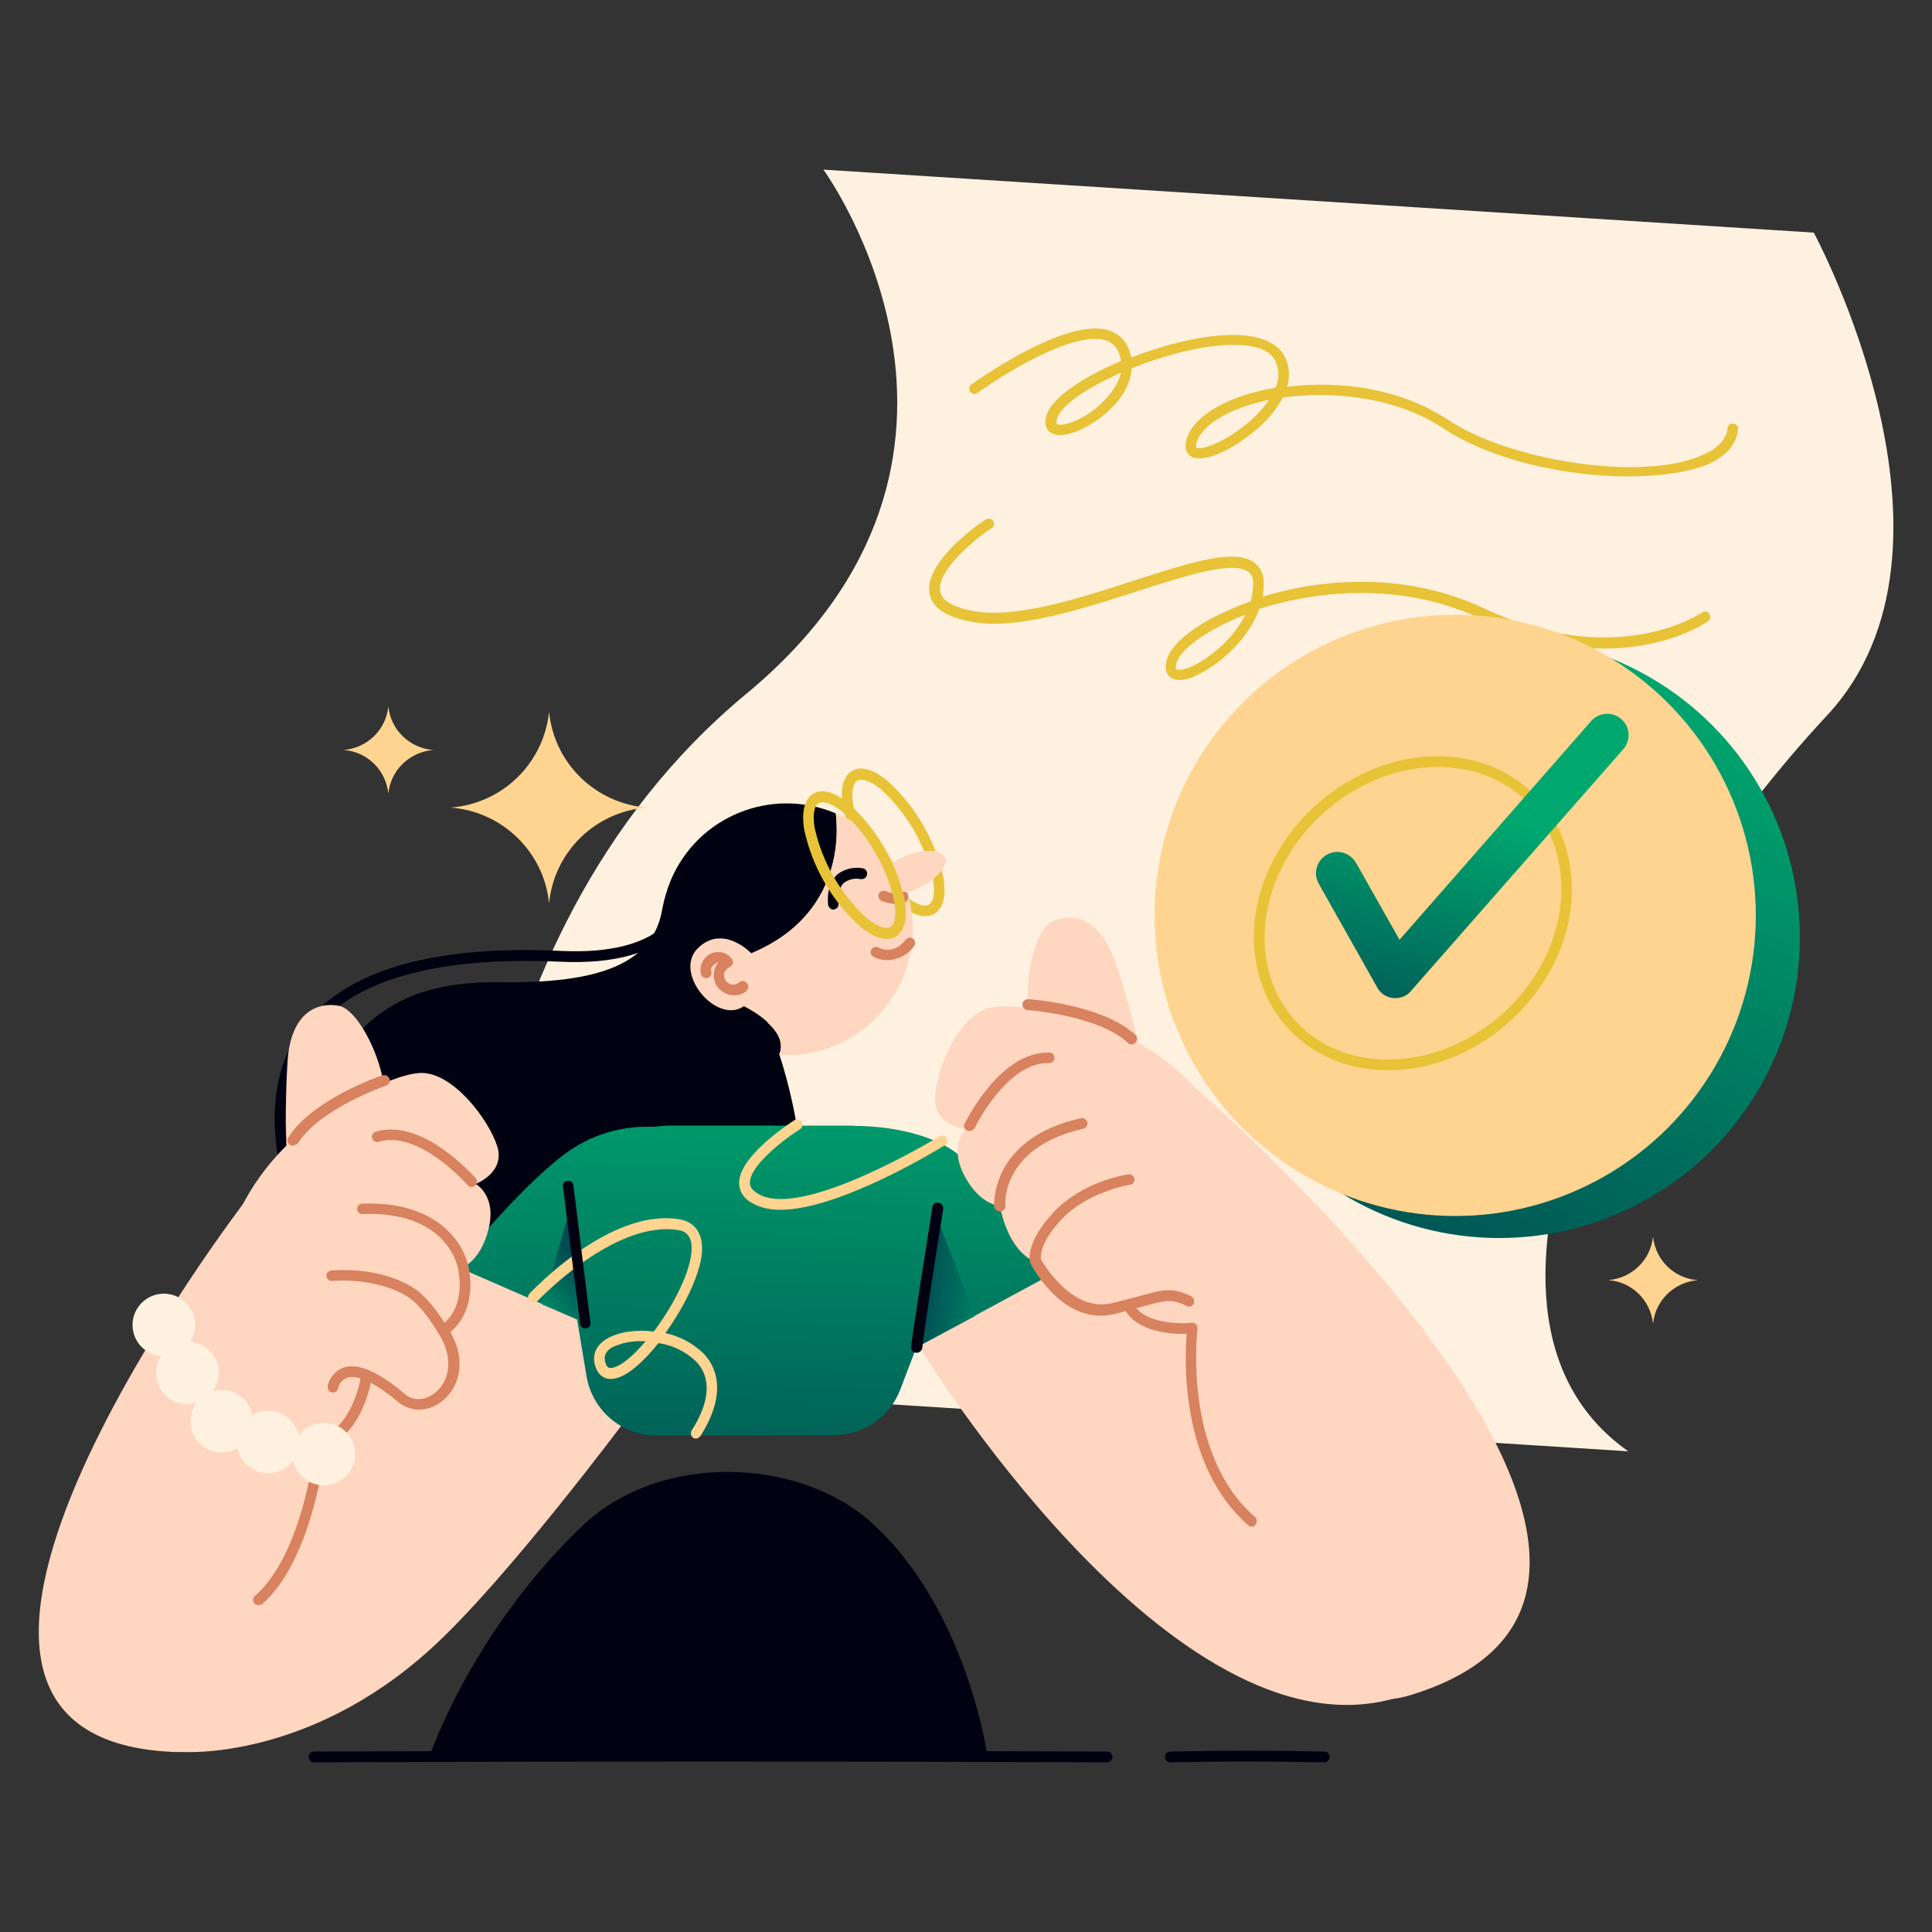<svg transform="scale(1)" version="1.1" id="Layer_1" xmlns="http://www.w3.org/2000/svg"
  xmlns:xlink="http://www.w3.org/1999/xlink" x="0px" y="0px" viewBox="0 0 500 500" xml:space="preserve"
  class="show_show__wrapper__graphic__5Waiy ">
  <rect x="0" y="0" width="500" height="500" fill="#333333" stroke="none"/>
  <title>React</title>
  <style type="text/css">
    .st0 {
      fill: #FEF1E0;
    }

    .st1 {
      fill: #e8c338;
    }

    .st2 {
      fill: url(#SVGID_1_);
    }

    .st3 {
      fill: #FED490;
    }

    .st4 {
      fill: url(#SVGID_00000046338645063766340580000009396780531971678611_);
    }

    .st5 {
      fill: #ffd6bf;
    }

    .st6 {
      fill: #000111;
    }

    .st7 {
      fill: #D88260;
    }

    .st8 {
      fill: url(#SVGID_00000003069178475972146980000006615195285117944510_);
    }

    .st9 {
      fill: url(#SVGID_00000163773998012716656690000013194140622355387280_);
    }

    .st10 {
      fill: url(#SVGID_00000137813763245683771070000015359037317612138409_);
    }

    .st11 {
      fill: url(#SVGID_00000061430426844328768440000000993632323851683714_);
    }

    .st12 {
      fill: url(#SVGID_00000039833296746424096820000017422190754417104524_);
    }
  </style>
  <g id="paper_00000039837139978815163810000002684931259336909246_">
    <path class="st0" id="paper" d="M213.1,43.9l256.3,16.3c0,0,44,81.4,3.4,125c-51.5,55.2-103.1,154-51.4,190.4L120,356.4
		c0,0-5.1-112,73.1-176.8C267.3,118.2,213.1,43.9,213.1,43.9z"></path>
    <g id="sign_00000013888654478627404050000007724702014540239493_">
      <path class="st1" id="sign" d="M421.3,123.3c-15.9,0-35.1-4.1-47.7-12.4c-12.4-8.2-28.7-9.8-41.6-8c-1.9,3.5-4.5,6.5-7.6,8.9
			c-5.7,4.7-13.3,8.4-16.4,6.2c-1-0.7-1.8-2.2-0.6-5.2c1.8-4.4,7.2-8.2,15.2-10.7c2.5-0.8,5-1.3,7.5-1.8c1-2.2,1-4.7,0-6.8
			c-1.8-3.9-7.8-4.4-12.5-4.2c-7.6,0.3-16.7,2.8-24.7,6c-0.3,4.3-2.9,8.7-7.6,12.4c-4.5,3.6-10.7,6.2-13.5,4.2
			c-0.8-0.6-1.9-2-0.8-4.9c1.6-4.3,9.5-9.5,19.1-13.6c-0.1-0.8-0.3-1.5-0.6-2.2c-0.6-1.6-2-2.8-3.6-3.2c-8.4-2.3-26.6,9.1-32.9,13.7
			c-0.6,0.5-1.5,0.3-1.9-0.3c-0.5-0.6-0.3-1.5,0.3-1.9c1-0.7,23.9-17.2,35.2-14.1c2.5,0.6,4.5,2.4,5.5,4.8c0.3,0.7,0.5,1.5,0.7,2.3
			c8.2-3.2,17.3-5.5,24.7-5.8c7.9-0.3,13.1,1.7,15.1,5.8c1.1,2.4,1.3,5.1,0.5,7.6c13.3-1.7,29.4,0.3,41.9,8.7
			c15.5,10.3,50.5,16.3,66.4,8.6c3.5-1.7,5.4-3.9,5.7-6.6c0.1-0.8,0.8-1.3,1.5-1.2c0.7,0.1,1.3,0.7,1.2,1.5
			c-0.3,3.6-2.8,6.7-7.2,8.8C437.7,122.1,430,123.3,421.3,123.3z M328.4,103.5c-1.7,0.3-3.4,0.8-5,1.3c-7.1,2.2-12,5.5-13.5,9.1
			c-0.5,1.2-0.4,1.8-0.3,1.9c1.1,0.8,6.8-1,13-6.1C324.9,107.9,326.8,105.8,328.4,103.5z M290.1,96.5c-8.5,3.7-15.2,8.2-16.4,11.5
			c-0.4,1-0.3,1.6-0.2,1.7c0.9,0.7,5.3-0.2,10.2-4.1C285.2,104.3,289.1,100.8,290.1,96.5L290.1,96.5z"></path>
      <path class="st1" id="sign_00000031887320069911051180000009176035731651907757_" d="M305.3,176c-0.9,0-1.8-0.3-2.5-0.8
			c-0.8-0.7-1.6-2-0.8-4.6c1.2-4,7-8.7,15.5-12.5c1.9-0.9,4-1.7,6.2-2.5c0.4-1.6,0.6-3.2,0.6-4.8c0.1-1.1-0.4-2.2-1.4-2.9
			c-4-2.8-16,1.1-28.8,5.2c-14.4,4.6-30.8,9.9-42.2,7.9c-7.1-1.2-10.9-3.8-11.4-7.8c-1-8.3,13.9-18.5,14.9-18.9
			c0.7-0.3,1.5,0.1,1.8,0.8c0.2,0.7-0.1,1.4-0.7,1.7c-1.6,0.8-14.1,10.2-13.2,16.1c0.4,3.2,5.2,4.7,9.1,5.3
			c10.8,1.8,26.8-3.3,40.9-7.9c14.6-4.7,26.1-8.4,31.2-4.8c1.6,1.2,2.6,3,2.5,5c0.1,1.3,0,2.6-0.2,3.9c16.3-5,37.8-6.2,57.4,3.1
			c33.9,16.1,56.1,1.2,56.3,1c0.6-0.4,1.5-0.3,1.9,0.4c0.4,0.6,0.3,1.5-0.4,1.9l0,0c-0.9,0.7-23.6,16-59.1-0.8
			c-19.5-9.2-41.4-7.4-57-2.4c-2.8,7.9-10.1,14.1-15.3,16.7C308.9,175.3,307.1,175.9,305.3,176z M322.3,159.1
			c-1.3,0.5-2.6,1-3.8,1.6c-7.5,3.4-13,7.6-14,10.8c-0.3,1-0.2,1.6-0.1,1.7c0.4,0.3,2,0.3,4.8-1.1
			C314.8,169.1,319.4,164.6,322.3,159.1L322.3,159.1z"></path>
    </g>
    <g id="stamp">
      <linearGradient id="SVGID_1_" gradientUnits="userSpaceOnUse" x1="421.051" y1="-164.374" x2="346.071"
        y2="-332.764" gradientTransform="matrix(1 0 0 -1 0 4)">
        <stop offset="0" style="stop-color: rgb(0, 167, 111);"></stop>
        <stop offset="1" style="stop-color: rgb(0, 75, 81);"></stop>
      </linearGradient>
      <circle class="st2" cx="388" cy="242.6" r="77.8"></circle>
      <circle class="st3" cx="376.6" cy="236.9" r="77.8"></circle>
      <path class="st1" d="M359.3,277c-10.8,0-20.3-4.2-26.8-11.8s-9.2-18.1-7.5-29.1c3.6-22.3,24.7-40.4,47-40.4
			c10.8,0,20.3,4.2,26.8,11.8s9.2,18.1,7.5,29.1l-1.4-0.2l1.4,0.2C402.7,258.9,381.6,277,359.3,277z M372.1,198.5
			c-21,0-40.9,17.1-44.3,38.1c-1.7,10.2,0.8,19.7,6.8,26.8s14.7,10.8,24.7,10.8c21,0,40.9-17.1,44.3-38.1
			c1.6-10.2-0.8-19.7-6.8-26.9C390.8,202.3,382,198.5,372.1,198.5L372.1,198.5z"></path>
      <linearGradient id="SVGID_00000098919396358231427860000000894607945736491171_" gradientUnits="userSpaceOnUse"
        x1="380.577" y1="-205.717" x2="361.286" y2="-274.437" gradientTransform="matrix(1 0 0 -1 0 4)">
        <stop offset="0" style="stop-color: rgb(0, 167, 111);"></stop>
        <stop offset="1" style="stop-color: rgb(0, 75, 81);"></stop>
      </linearGradient>
      <path d="M361.2,258.3c-0.2,0-0.4,0-0.6,0
			c-1.8-0.2-3.4-1.2-4.2-2.8l-15-26.6c-1.6-2.6-0.8-6,1.8-7.6s6-0.8,7.6,1.8c0.1,0.1,0.1,0.2,0.2,0.3l11.2,19.8l49.6-56.6
			c2-2.3,5.5-2.5,7.8-0.5s2.5,5.5,0.5,7.8l-54.8,62.4C364.3,257.6,362.8,258.3,361.2,258.3z"
        style="fill: url(&quot;#SVGID_00000098919396358231427860000000894607945736491171_&quot;);"></path>
    </g>
  </g>
  <g id="light">
    <path class="st3" d="M167.5,209c-13.4,1-24.1,11.4-25.4,24.8c-1.3-13.3-12.1-23.8-25.5-24.8c13.4-1,24.1-11.4,25.5-24.8
		C143.4,197.6,154.2,208,167.5,209z"></path>
    <path class="st3" d="M112.1,194.1c-6.1,0.5-11,5.2-11.6,11.3c-0.6-6.1-5.5-10.9-11.6-11.3c6.1-0.5,11-5.2,11.6-11.3
		C101.1,188.9,106,193.6,112.1,194.1z"></path>
    <path class="st3" d="M439.4,331.3c-6.1,0.5-11,5.2-11.6,11.3c-0.6-6.1-5.5-10.9-11.6-11.3c6.1-0.5,11-5.2,11.6-11.3
		C428.4,326.1,433.3,330.9,439.4,331.3L439.4,331.3z"></path>
  </g>
  <g id="woman">
    <path class="st5" d="M237.7,348.2c0,0,65.5,107.9,123.3,91.3l-6.3-77.7l-65.5-43.1L237.7,348.2z"></path>
    <path class="st1" d="M239.5,237.1c-2,0-4.3-1-6.8-3.1c-7.4-6.7-12.5-15.5-14.6-25.3c-0.7-4.6,0.1-7.8,2.4-9.2s5.5-0.4,9.1,2.5
		c7.4,6.7,12.5,15.5,14.6,25.3c0.7,4.6-0.1,7.8-2.4,9.2C241.1,236.9,240.3,237.1,239.5,237.1z M222.9,201.8c-0.3,0-0.7,0.1-1,0.2
		c-1.2,0.7-1.6,3.1-1.1,6.3c2,9.1,6.7,17.3,13.6,23.6c2.6,2.1,4.8,2.9,6,2.2s1.6-3.1,1.1-6.3c-2-9.1-6.7-17.3-13.6-23.6
		C225.9,202.6,224.1,201.8,222.9,201.8z"></path>
    <path class="st6" d="M194.4,246.8c26.4-11,21.8-36,21.9-36.3c-16.6-7-35.7,0.7-42.7,17.3c-1,2.4-1.7,4.9-2.2,7.4
		c-2.3,14.1-16,19.4-42.2,19c-29.3-0.4-38.8,13.3-48,30.5c-22.6,42.1,8.9,87.7,89.1,71.6c42.2-8.5,41.8-51.1,31.4-83.4
		c1.3-3.1-0.6-6-3-8.2c-2.9-7.6-6.6-14.8-11-21.6C190.2,243.6,192.6,244.9,194.4,246.8z"></path>
    <path class="st5"
      d="M224.4,265.6c-6.4,5.3-14.5,7.9-22.8,7.4c3.1-6.8-9.1-12.6-9.1-12.6c-7,4.9-18.4-8.6-11.9-15
		s13.8,1.3,13.8,1.3c26.4-11,21.8-36,21.9-36.3c16.6,7,24.4,26.1,17.3,42.7C231.6,257.9,228.4,262.2,224.4,265.6L224.4,265.6z"></path>
    <ellipse class="st5" transform="matrix(0.911 -0.411 0.411 0.911 -72.134 116.931)" cx="235.5" cy="226" rx="10.1"
      ry="4.5"></ellipse>
    <path class="st7"
      d="M191.5,254.1c-0.2,0.1-0.4,0.3-0.6,0.4c-0.4,0.2,0.1,0-0.1,0.1l-0.4,0.1c0,0-0.4,0.1-0.2,0.1s-0.2,0-0.2,0
		h-0.4c-0.1,0-0.3-0.1-0.1,0c-0.7-0.1-1.4-0.5-1.8-1.2l-0.1-0.2c-0.2-0.3,0,0.2-0.1-0.2c0-0.1,0-0.2-0.1-0.3c0,0-0.1-0.4,0-0.2
		c0-0.2,0-0.5,0-0.7c0,0.1,0,0,0,0l0.1-0.3c0-0.1,0.1-0.3,0-0.1c0-0.1,0.1-0.2,0.2-0.3c0.1-0.1,0.1-0.2,0.2-0.3
		c0.2-0.4-0.1,0.1,0.1-0.1c0.1-0.1,0.2-0.2,0.2-0.2s0.3-0.2,0.2-0.2c0.1,0,0.4-0.2,0.6-0.3c0.7-0.4,0.9-1.2,0.5-1.9
		c-0.1-0.1-0.1-0.2-0.2-0.3c-1.6-1.9-4.5-2.2-6.4-0.5c-1.3,1.1-1.9,2.9-1.5,4.6c0.2,0.7,1,1.2,1.7,1s1.2-1,1-1.7l0,0l-0.1-0.2
		c0,0.1,0,0.1,0,0s0-0.3,0-0.4c0,0.3,0.1-0.2,0.1-0.3s0.2-0.4,0.1-0.2c0.1-0.2,0.2-0.3,0.3-0.4c-0.1,0.2,0.1-0.1,0.1-0.1
		s0.3-0.3,0.2-0.2h0.1l0.3-0.3c-0.2,0.1,0.1,0,0.2-0.1c0.1,0,0.2,0,0.2-0.1c-0.1,0-0.1,0,0,0h0.4c0.2,0,0.2,0,0,0h0.3
		c0.1,0,0.3,0.1,0.4,0.1c-0.2-0.1,0.2,0.1,0.2,0.1s0.3,0.3,0.1,0.1c0.1,0.1,0.3,0.2,0.4,0.4l0.3-2.2c-2.6,1.3-3.7,4.4-2.5,7
		c1.3,2.6,4.4,3.7,7,2.5c0.3-0.1,0.6-0.3,0.8-0.5c0.6-0.4,0.8-1.2,0.5-1.9C193,253.9,192.1,253.6,191.5,254.1L191.5,254.1z"></path>
    <path class="st7" d="M233.6,230.8c-0.2,0.1-0.4,0.1-0.6,0.2l-0.4,0.1h-0.1h0.1c-0.1,0-0.2,0-0.4,0h-0.9H231c-0.1,0-0.5-0.1-0.1,0
		c-0.2,0-0.4-0.1-0.6-0.1s-0.4-0.1-0.6-0.2l-0.2-0.1c-0.1,0-0.5-0.2-0.1,0c-0.3-0.2-0.7-0.2-1.1-0.1c-0.3,0.1-0.6,0.3-0.8,0.6
		s-0.2,0.7-0.1,1.1c0.1,0.3,0.3,0.6,0.6,0.8c1,0.4,2.1,0.7,3.2,0.8c1,0.1,2-0.1,3-0.4c0.7-0.3,1.1-1.1,0.8-1.8
		C235,231,234.3,230.7,233.6,230.8L233.6,230.8z"></path>
    <path class="st7" d="M229.7,248.5c-1.3,0-2.6-0.3-3.8-1c-0.6-0.4-0.8-1.3-0.3-1.9c0.4-0.5,1.1-0.7,1.7-0.4c0.4,0.2,3.9,2.1,7.2-2.1
		c0.5-0.6,1.4-0.6,1.9-0.1s0.6,1.2,0.2,1.8C235.1,247,232.5,248.4,229.7,248.5z"></path>
    <path class="st6" d="M215.7,235.4c-0.7,0-1.3-0.6-1.4-1.3c-0.3-3.5,0.6-6.1,2.4-7.8c1.8-1.4,4.2-2,6.5-1.6c0.8,0.1,1.3,0.8,1.2,1.6
		s-0.8,1.3-1.6,1.2c-0.1,0-0.1,0-0.2,0c-1.5-0.3-2.9,0.1-4.1,0.9c-1.2,1-1.7,2.9-1.5,5.5C217.1,234.7,216.5,235.3,215.7,235.4
		L215.7,235.4z"></path>
    <path class="st1" d="M229.5,243c-2,0-4.3-1.1-6.8-3.1c-7.4-6.7-12.5-15.5-14.6-25.3c-0.7-4.6,0.1-7.8,2.4-9.2s5.5-0.4,9.1,2.5
		c7.4,6.7,12.5,15.5,14.6,25.3c0.7,4.6-0.1,7.8-2.4,9.2C231.2,242.8,230.4,243,229.5,243z M212.9,207.6c-0.3,0-0.7,0.1-1,0.2
		c-1.2,0.7-1.6,3-1.1,6.3c2,9.1,6.7,17.3,13.6,23.6c2.6,2.1,4.8,2.9,6,2.2s1.6-3,1.1-6.3c-0.9-4.5-2.6-8.9-5-12.9l0,0
		c-2.2-4-5.2-7.7-8.6-10.7C216,208.5,214.2,207.7,212.9,207.6L212.9,207.6z"></path>
    <path class="st6" d="M77.8,317.2c-0.6,0-1.1-0.4-1.3-0.9c-7.7-20.8-7.2-38.2,1.6-50.2c10.8-14.8,33.4-21.6,67.2-20
		c12.9,0.6,22.2-1.9,27.6-7.4c3-3,4.7-7.1,4.7-11.3c0-0.8,0.6-1.4,1.3-1.4s1.3,0.5,1.4,1.2c0.1,5-1.9,9.9-5.4,13.4
		c-5.9,6.1-15.9,8.9-29.7,8.3c-32.8-1.5-54.7,4.9-64.9,18.9c-8.2,11.2-8.6,27.7-1.3,47.6c0.3,0.7-0.1,1.5-0.8,1.8l0,0
		C78,317.2,77.9,317.2,77.8,317.2z"></path>
    <path class="st5"
      d="M118,327.8l-73.7,92.8l2.9,32.8c0,0,32.2,2.4,64.2-26.6c19.5-17.6,51.1-60.1,51.1-60.1l-6.6-25.5L118,327.8z">
    </path>
    <linearGradient id="SVGID_00000021819618181696619440000015636439713122289804_" gradientUnits="userSpaceOnUse"
      x1="144.956" y1="-264.96" x2="142.076" y2="-402.08" gradientTransform="matrix(1 0 0 -1 0 4)">
      <stop offset="0" style="stop-color: rgb(0, 167, 111);"></stop>
      <stop offset="1" style="stop-color: rgb(0, 75, 81);"></stop>
    </linearGradient>
    <path d="M170.2,291.7c-8.8-0.7-17.5,1.9-24.5,7.3
		c-11.9,9-27.7,28.7-27.7,28.7l33.6,14.7L170.2,291.7z"
      style="fill: url(&quot;#SVGID_00000021819618181696619440000015636439713122289804_&quot;);"></path>
    <linearGradient id="SVGID_00000177451479238322131230000005898747117236513203_" gradientUnits="userSpaceOnUse"
      x1="249.807" y1="-267.06" x2="246.927" y2="-404.35" gradientTransform="matrix(1 0 0 -1 0 4)">
      <stop offset="0" style="stop-color: rgb(0, 167, 111);"></stop>
      <stop offset="1" style="stop-color: rgb(0, 75, 81);"></stop>
    </linearGradient>
    <path d="M222,291.4c0,0,16.7-0.2,26.3,7.6
		c11.6,9.4,27.7,28.7,27.7,28.7l-46.1,24.9L222,291.4z"
      style="fill: url(&quot;#SVGID_00000177451479238322131230000005898747117236513203_&quot;);"></path>
    <path class="st5" d="M63.8,310.4c0,0-107,139-19.1,143c53.9,2.4,55.6-119.8,55.6-119.8S92.8,293.3,63.8,310.4z"></path>
    <path class="st5" d="M83.8,288.5c0,0,16-10.1,24.6-10.8s18.2,12.2,20.3,19s-5.6,9.7-5.6,9.7s5.4,2.9,3.4,11.4s-6.8,10.2-6.8,10.2
		s1.3,11.5-5.1,16.4c0.5,0.2-2.7,10.8-18.8,10c-17-0.9-31.1-1.9-36.2-7S52.8,309.9,83.8,288.5z"></path>
    <path class="st5"
      d="M74.2,299c-0.3-8-0.3-16.1,0.2-24.1c0.8-13.3,8.1-15.6,13.3-14.6s11.8,14.7,11.9,23.5S79.6,300.7,74.2,299z">
    </path>
    <path class="st7" d="M75.7,296.5c-0.3,0-0.5-0.1-0.7-0.2c-0.6-0.4-0.8-1.3-0.4-1.9c6.1-9.8,23.6-15.9,24.4-16.1
		c0.7-0.2,1.5,0.1,1.8,0.9c0.2,0.7-0.1,1.5-0.8,1.7l0,0c-0.2,0.1-17.3,6-22.9,15C76.6,296.2,76.2,296.5,75.7,296.5z">
    </path>
    <path class="st7" d="M108.4,364.8c-1.9,0-3.8-0.7-5.3-1.9c-8-6.8-11.8-6.9-13.4-6.3c-1.1,0.5-1.9,1.4-2.2,2.6
		c-0.1,0.8-0.8,1.3-1.5,1.2c-0.8-0.1-1.3-0.8-1.2-1.5c0-0.1,0-0.1,0-0.2c0.4-2.1,1.9-3.9,3.9-4.7c3.8-1.4,9.2,0.9,16.1,6.8
		c2.6,2.2,5.9,1.3,8.1-0.6c3.3-2.9,4.7-8.7,0.6-15.1c-0.1-0.1-4.1-7.1-8-9.5c-8.3-5.2-19.4-4.1-19.5-4.1c-0.8,0.1-1.4-0.5-1.5-1.2
		c-0.1-0.8,0.5-1.4,1.2-1.5c0.5,0,12.1-1.3,21.3,4.5c4.5,2.8,8.7,10.1,8.9,10.4c5.1,7.8,3.1,15-1.1,18.6
		C113,363.9,110.7,364.8,108.4,364.8z"></path>
    <path class="st7" d="M114.6,345.7c-0.5,0-0.9-0.2-1.1-0.6c-0.4-0.6-0.3-1.5,0.4-1.9l0,0c7.1-4.8,4.7-14.5,4.6-15v-0.1
		c-0.1-0.6-3.1-14.8-24.7-13.9c-0.8,0-1.4-0.6-1.4-1.3c0-0.8,0.6-1.4,1.3-1.4l0,0c12.5-0.5,19.3,3.9,22.8,7.6
		c2.3,2.4,3.9,5.3,4.7,8.5c0.2,0.9,2.8,12.1-5.7,17.9C115.2,345.6,114.9,345.7,114.6,345.7z"></path>
    <path class="st7" d="M122,307.2c-0.4,0-0.7-0.2-1-0.5c-0.1-0.1-12.6-14.4-23-11.2c-0.7,0.2-1.5-0.2-1.7-0.9s0.2-1.5,0.9-1.7
		c12.1-3.7,25.3,11.4,25.9,12c0.5,0.6,0.4,1.4-0.1,1.9C122.7,307.1,122.3,307.2,122,307.2z"></path>
    <path class="st5" d="M308.3,280.6c0,0,150.7,129.5,56.7,158.1c-51.6,15.7-86-126.2-86-126.2S275.8,271.6,308.3,280.6z">
    </path>
    <path class="st5" d="M283.2,264.7c0,0-18.1-5.6-26.6-4s-14.5,16.4-14.6,23.6s7.9,7.9,7.9,7.9s-4.4,4.1-0.4,11.9s9.3,8,9.3,8
		s1.7,11.4,9.2,14.5c-0.4,0.4,5.4,9.8,20.8,4.8c16.2-5.3,29.6-9.9,33.2-16.1S318.7,277.3,283.2,264.7z"></path>
    <path class="st5" d="M295.2,272.4c-1.8-7.9-3.9-15.6-6.5-23.2c-4.3-12.6-11.9-13-16.6-10.6s-7.6,17.2-5.4,25.8
		C268.8,272.8,290.4,275.4,295.2,272.4z"></path>
    <path class="st7" d="M292.8,270.3c-0.3,0-0.7-0.1-0.9-0.4c-7.7-7.2-25.9-8.5-26-8.5c-0.8-0.1-1.3-0.7-1.3-1.5s0.7-1.3,1.5-1.3l0,0
		c0.8,0,19.3,1.4,27.7,9.2c0.6,0.5,0.6,1.4,0.1,2C293.5,270.2,293.2,270.3,292.8,270.3L292.8,270.3z"></path>
    <path class="st7" d="M284.8,340.5c-10.9,0-17.7-12.7-18-13.3c0-0.1-0.1-0.1-0.1-0.2c-0.2-0.5-1.6-5.1,5.9-13.2s18.9-9.8,19.4-9.9
		c0.7-0.1,1.4,0.4,1.6,1.1l0,0c0.1,0.8-0.4,1.5-1.1,1.6c-0.1,0-11.1,1.8-17.8,9c-5.8,6.2-5.4,9.8-5.3,10.3
		c0.8,1.4,8.1,13.7,18.2,11.4c3-0.7,5.5-1.4,7.4-1.9c5.8-1.6,8.4-2.4,13.3,0.1c0.7,0.4,0.9,1.2,0.6,1.9c-0.3,0.7-1.1,0.9-1.8,0.6
		c-3.9-2-5.8-1.4-11.3,0.1c-2,0.5-4.4,1.2-7.5,2C287,340.4,285.9,340.5,284.8,340.5z"></path>
    <path class="st7" d="M258.7,313.5c-0.7,0-1.3-0.5-1.4-1.3c0-0.2-1.2-17.5,22.4-22.8c0.7-0.2,1.5,0.3,1.7,1s-0.3,1.5-1,1.7l0,0
		c-21.1,4.8-20.3,19.2-20.2,19.9c0.1,0.8-0.5,1.4-1.3,1.5L258.7,313.5z"></path>
    <path class="st7" d="M250.9,292.7c-0.8,0-1.4-0.6-1.4-1.3c0-0.2,0-0.5,0.2-0.7c0.4-0.7,9.2-18.7,21.9-18.3c0.8,0,1.4,0.7,1.3,1.4
		c0,0.8-0.7,1.4-1.4,1.3l0,0h-0.3c-10.7,0-18.9,16.6-18.9,16.8C251.9,292.4,251.4,292.7,250.9,292.7z"></path>
    <linearGradient id="SVGID_00000167390544004030157440000006596555908219820218_" gradientUnits="userSpaceOnUse"
      x1="197.331" y1="-266.058" x2="194.461" y2="-403.188" gradientTransform="matrix(1 0 0 -1 0 4)">
      <stop offset="0" style="stop-color: rgb(0, 167, 111);"></stop>
      <stop offset="1" style="stop-color: rgb(0, 75, 81);"></stop>
    </linearGradient>
    <path d="M173.3,291.3h46.1
		c15.1,0,27.4,12.3,27.4,27.4c0,2.4-0.3,4.7-0.9,7L233,359.6c-2.7,7.1-9.4,11.7-17,11.8l-46.2,0.1c-8.9,0-16.5-6.5-18-15.3
		l-5.9-35.5c-1.1-15.1,10.3-28.2,25.4-29.3C172.1,291.3,172.7,291.3,173.3,291.3z"
      style="fill: url(&quot;#SVGID_00000167390544004030157440000006596555908219820218_&quot;);"></path>
    <linearGradient id="SVGID_00000143613639175068571790000014888758507343794356_" gradientUnits="userSpaceOnUse"
      x1="264.313" y1="-330.433" x2="238.713" y2="-327.683" gradientTransform="matrix(1 0 0 -1 0 4)">
      <stop offset="0" style="stop-color: rgb(0, 167, 111);"></stop>
      <stop offset="1" style="stop-color: rgb(0, 75, 81);"></stop>
    </linearGradient>
    <path d="M237.2,348.7c0,0,3.3-23.8,5.2-33.8
		l9.9,25.7L237.2,348.7z" style="fill: url(&quot;#SVGID_00000143613639175068571790000014888758507343794356_&quot;);">
    </path>
    <linearGradient id="SVGID_00000178169677098445846560000007097098979654897337_" gradientUnits="userSpaceOnUse"
      x1="133.395" y1="-335.399" x2="149.435" y2="-322.509" gradientTransform="matrix(1 0 0 -1 0 4)">
      <stop offset="0" style="stop-color: rgb(0, 167, 111);"></stop>
      <stop offset="1" style="stop-color: rgb(0, 75, 81);"></stop>
    </linearGradient>
    <polygon points="149.4,341.5 147.5,313.1 
		140.3,337.6 	" style="fill: url(&quot;#SVGID_00000178169677098445846560000007097098979654897337_&quot;);"></polygon>
    <path class="st7" d="M66.9,415.4c-0.8,0-1.4-0.6-1.4-1.4c0-0.4,0.2-0.8,0.5-1c12.6-10.9,15.6-39.2,15.6-39.5c0.1-0.5,0.4-1,0.9-1.2
		c8.8-2.9,10.8-15.5,10.8-15.6c0.1-0.8,0.8-1.3,1.6-1.2c0.8,0.1,1.3,0.8,1.2,1.6c-0.1,0.6-2.2,13.7-11.9,17.6
		c-0.6,5-4.2,29.8-16.4,40.5C67.6,415.2,67.3,415.4,66.9,415.4z"></path>
    <path class="st7" d="M324,395.1c-0.3,0-0.7-0.1-0.9-0.3c-8.3-7.2-13.7-18.4-15.5-32.3c-0.8-5.7-0.9-11.5-0.5-17.3
		c-3.8,0.1-13.1-0.3-16.3-6.8c-0.3-0.7,0-1.5,0.7-1.8c0.6-0.3,1.4,0,1.7,0.6c3.1,6.3,15.1,5.2,15.2,5.1c0.4,0,0.8,0.1,1.1,0.4
		c0.3,0.3,0.4,0.7,0.4,1.1c0,0.3-4,32.4,14.9,48.8c0.6,0.5,0.6,1.4,0.1,1.9l0,0C324.8,395,324.4,395.1,324,395.1z"></path>
    <path class="st3" d="M180.1,372.3c-0.3,0-0.5-0.1-0.7-0.2c-0.6-0.4-0.8-1.3-0.4-1.9l0,0c4.8-7.5,5.2-13.8,1-18
		c-2.7-2.5-6-4.1-9.6-4.6c-4,5-8.2,8.7-11.5,9.2c-2.3,0.4-4-0.8-4.8-3.1c-1-2.9,0.1-5.5,2.9-7.2c3-1.8,7.6-2.5,12.2-1.9
		c5.2-6.9,9.8-15.9,9.8-21.6c0-3.7-2.1-4.5-3.7-4.7c-15.1-2.2-32.7,14.8-36.1,18.3l-0.1,0.1c-0.6,0.6-1.4,0.6-2,0s-0.6-1.4,0-2
		l0.1-0.1c5-5.1,22.4-21.5,38.4-19.1c3.9,0.6,6,3.2,6.1,7.4c0.1,5.8-4.3,14.9-9.5,22.1c3.7,0.8,7,2.6,9.7,5.1c3,3,6.8,9.8-0.6,21.5
		C181,372,180.6,372.3,180.1,372.3z M166,347.1c-2.6-0.1-5.2,0.5-7.6,1.6c-2.5,1.5-1.9,3.4-1.7,4c0.4,1.4,1.1,1.4,1.7,1.3
		c2.3-0.4,5.5-3.1,8.7-6.9H166z"></path>
    <path class="st3" d="M201.9,313.1c-1.9,0-3.9-0.3-5.7-1c-3.1-1.2-4.7-3.1-4.9-5.5c-0.6-7,12.8-15.7,14.3-16.7
		c0.6-0.4,1.5-0.2,1.9,0.4s0.2,1.5-0.4,1.9c-5.2,3.3-13.4,10-13,14.1c0,0.5,0.2,1.9,3.2,3.2c5,2.1,14.4,0.1,27.3-5.7
		c6.3-2.9,12.5-6.1,18.5-9.7c0.6-0.4,1.5-0.3,1.9,0.3c0.4,0.6,0.3,1.5-0.3,1.9c-0.1,0-0.1,0.1-0.2,0.1
		C243.2,297.2,217.4,313.1,201.9,313.1z"></path>
    <path class="st6" d="M237.2,350.1L237.2,350.1c-0.8,0-1.4-0.6-1.4-1.4c0-1.7,4.6-30.5,5.5-36.3c0.1-0.8,0.8-1.3,1.6-1.1
		c0.8,0.1,1.3,0.8,1.2,1.6l0,0c-2.2,13.6-5.4,34.4-5.4,35.9C238.6,349.5,238,350.1,237.2,350.1z"></path>
    <path class="st6" d="M151.5,343.8c-0.7,0-1.3-0.5-1.4-1.2l-4.4-35.5c-0.1-0.8,0.4-1.4,1.2-1.5s1.4,0.4,1.5,1.2l0,0l4.4,35.5
		c0.1,0.8-0.4,1.4-1.2,1.5l0,0H151.5z"></path>
    <path class="st6" d="M111.1,454.7h144.5c0,0-5.3-38.4-30.1-60.7c-18.4-16.6-54.5-18.6-75,1.1C121.8,422.6,111.1,454.7,111.1,454.7z
		"></path>
    <circle class="st0" cx="42.4" cy="342.9" r="8.1"></circle>
    <circle class="st0" cx="48.5" cy="355.3" r="8.1"></circle>
    <circle class="st0" cx="57.4" cy="367.8" r="8.1"></circle>
    <circle class="st0" cx="69.4" cy="373.2" r="8.1"></circle>
    <circle class="st0" cx="83.8" cy="376.3" r="8.1"></circle>
  </g>
  <g id="line">
    <path class="st6" d="M302.9,456.1c-0.8,0-1.4-0.6-1.4-1.4s0.6-1.4,1.4-1.4c13.4-0.3,25.7-0.3,39.8,0c0.8,0,1.4,0.6,1.4,1.4l0,0
		c0,0.8-0.7,1.4-1.4,1.4C328.6,455.8,316.4,455.8,302.9,456.1L302.9,456.1z"></path>
    <path class="st6" d="M286.5,456.1L286.5,456.1c-68.2-0.3-137.3-0.3-205.2,0l0,0c-0.8,0-1.4-0.6-1.4-1.4s0.6-1.4,1.4-1.4
		c68-0.3,137-0.3,205.2,0c0.8,0,1.4,0.6,1.4,1.4S287.2,456.1,286.5,456.1L286.5,456.1z"></path>
  </g>
</svg>